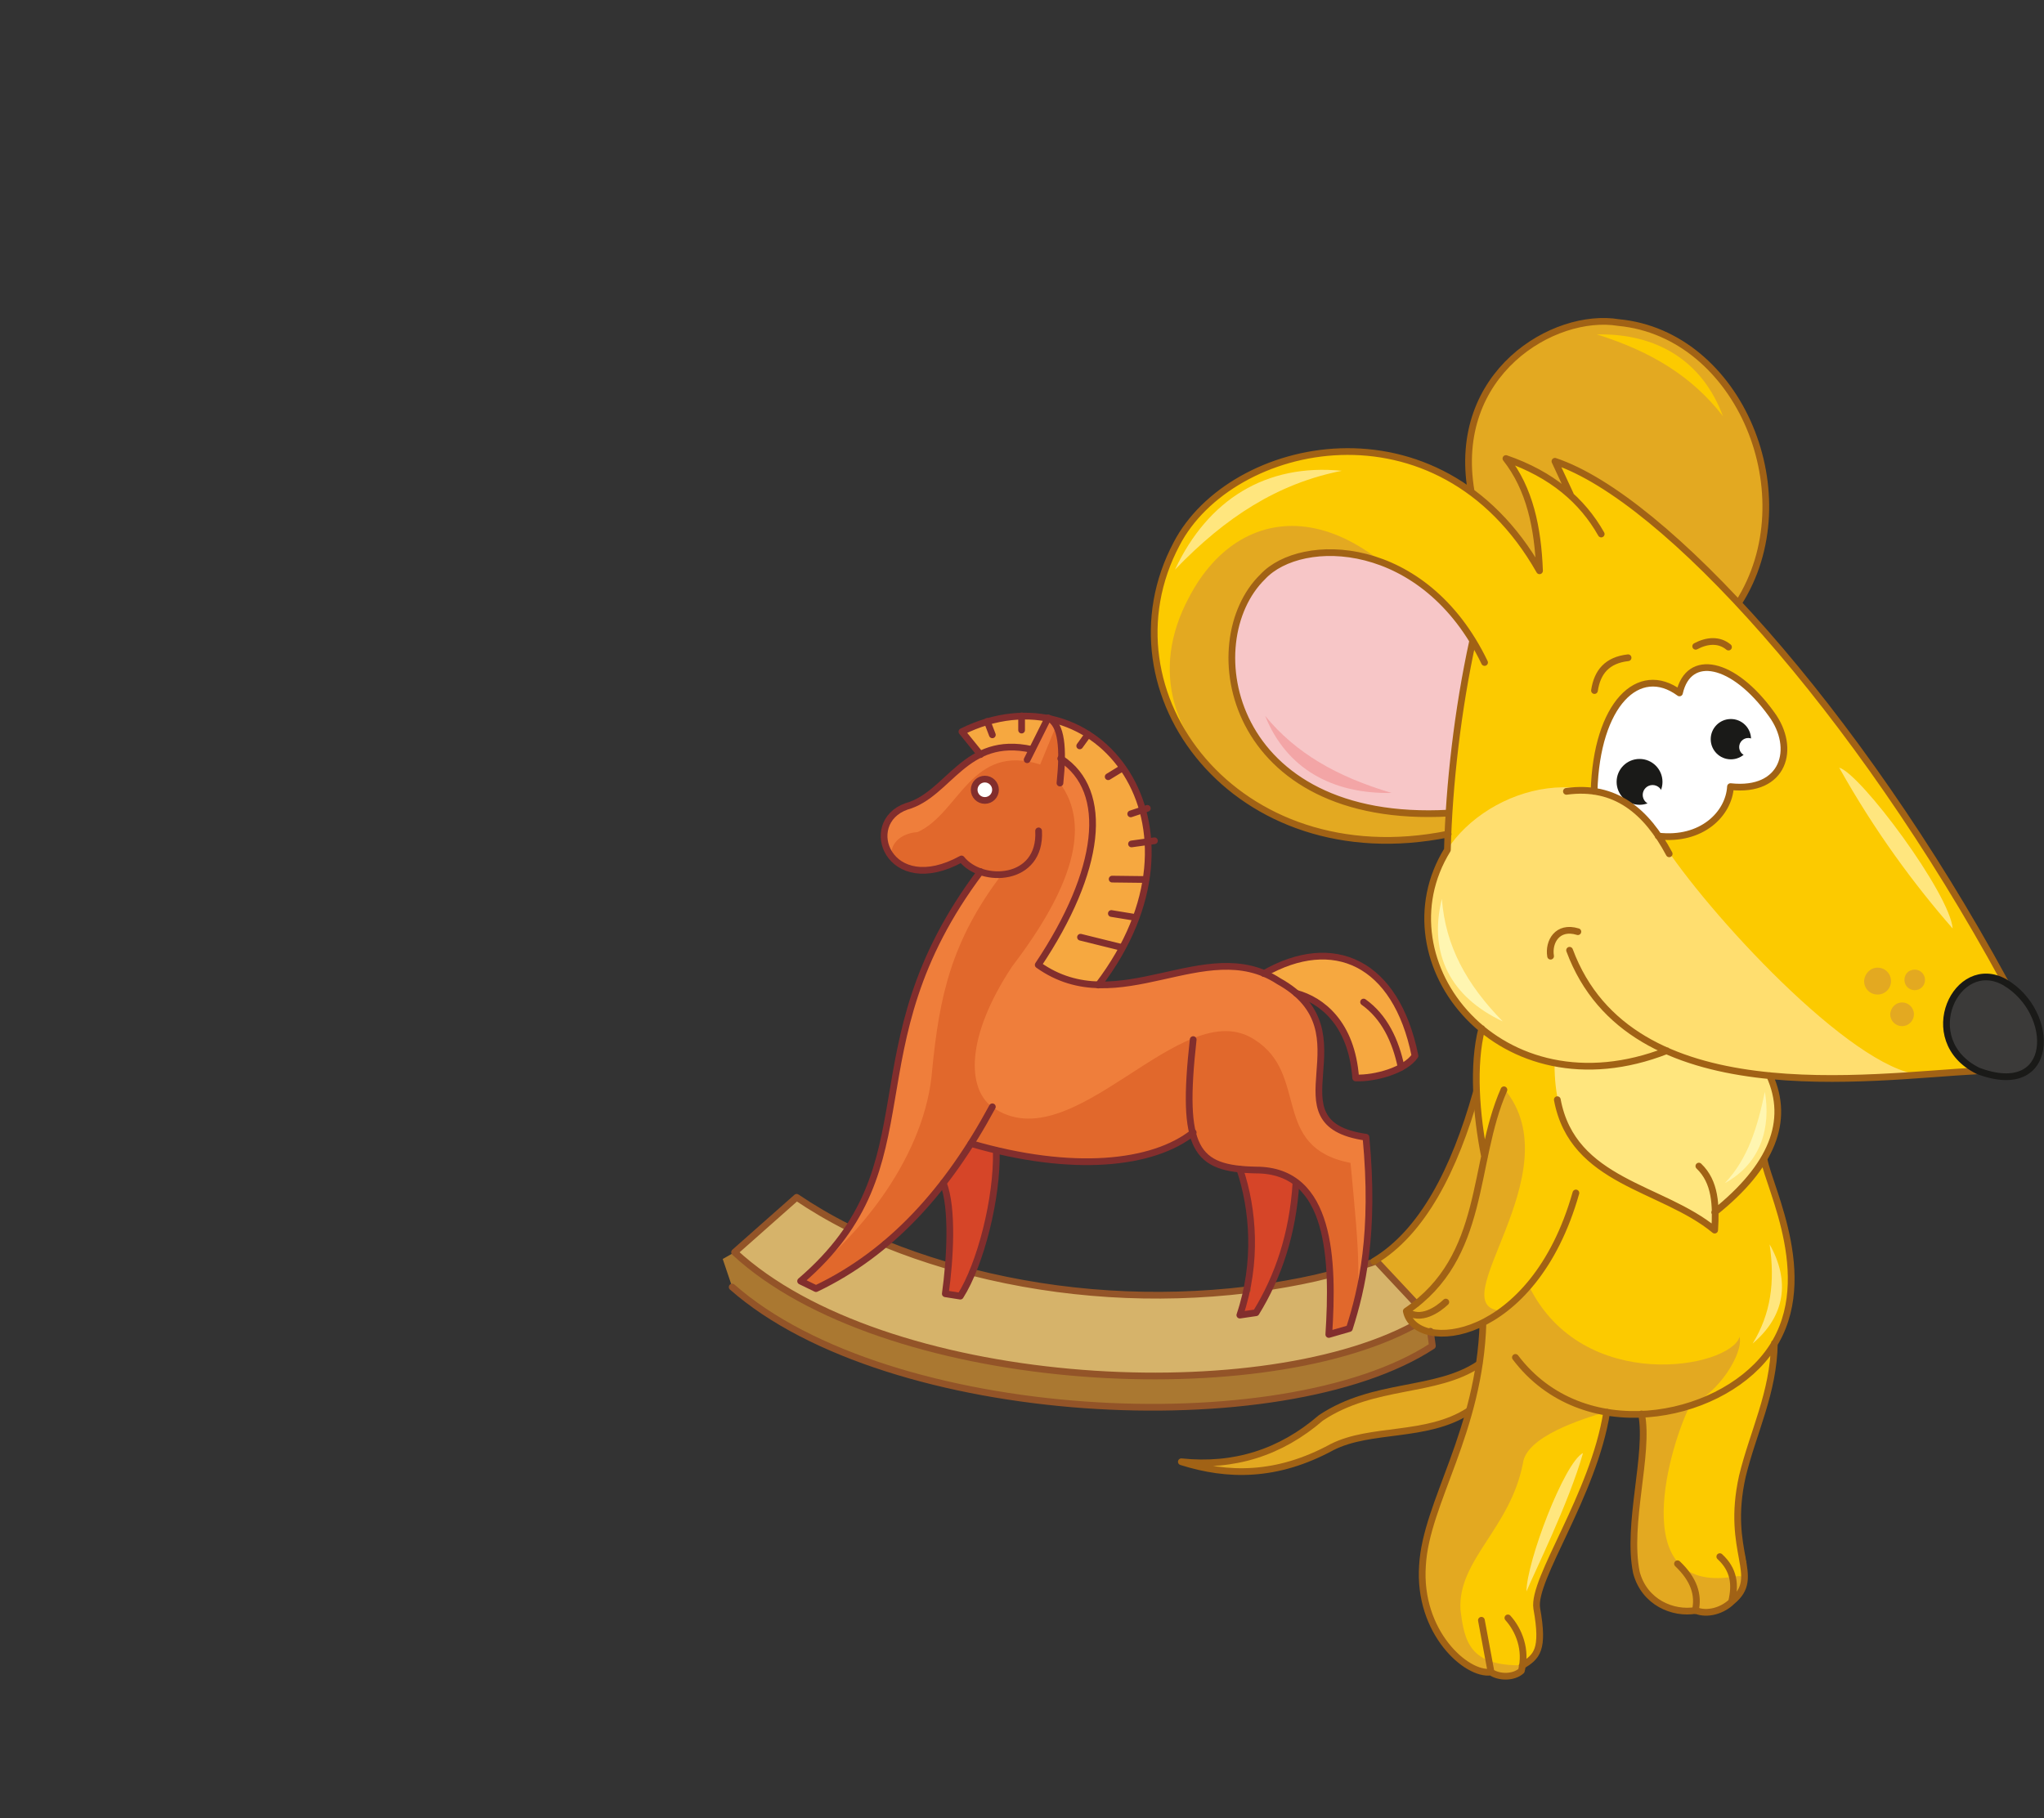 <?xml version="1.0" encoding="utf-8"?>
<!-- Generator: Adobe Illustrator 21.1.0, SVG Export Plug-In . SVG Version: 6.00 Build 0)  -->
<svg version="1.1" id="Layer_1" xmlns="http://www.w3.org/2000/svg" xmlns:xlink="http://www.w3.org/1999/xlink" x="0px" y="0px"
	 viewBox="0 0 517 460" style="enable-background:new 0 0 517 460;" xml:space="preserve">
<rect x="0" y="0" width="517" height="460" fill="#333333" stroke="none"/>
<style type="text/css">
	.st0{fill-rule:evenodd;clip-rule:evenodd;fill:#F6A840;}
	.st1{fill-rule:evenodd;clip-rule:evenodd;fill:#AA7831;}
	.st2{fill-rule:evenodd;clip-rule:evenodd;fill:#FFE67E;}
	.st3{fill-rule:evenodd;clip-rule:evenodd;fill:#D6B36A;}
	.st4{fill-rule:evenodd;clip-rule:evenodd;fill:#FCCA00;}
	.st5{fill-rule:evenodd;clip-rule:evenodd;fill:#E3A921;}
	.st6{fill-rule:evenodd;clip-rule:evenodd;fill:#F7C6C7;}
	.st7{fill-rule:evenodd;clip-rule:evenodd;fill:#FFFFFF;}
	.st8{fill-rule:evenodd;clip-rule:evenodd;fill:#D64528;}
	.st9{fill-rule:evenodd;clip-rule:evenodd;fill:#EF7E3B;}
	.st10{fill-rule:evenodd;clip-rule:evenodd;fill:#E1682C;}
	.st11{fill:none;stroke:#935428;stroke-width:1.7;stroke-linecap:round;stroke-linejoin:round;stroke-miterlimit:22.926;}
	.st12{fill:none;stroke:#822E2D;stroke-width:1.7;stroke-linecap:round;stroke-linejoin:round;stroke-miterlimit:22.926;}
	.st13{fill-rule:evenodd;clip-rule:evenodd;fill:#FFDE6F;}
	.st14{fill-rule:evenodd;clip-rule:evenodd;fill:#1A1A18;}
	.st15{fill:none;stroke:#A16215;stroke-width:1.7;stroke-linecap:round;stroke-linejoin:round;stroke-miterlimit:22.926;}
	.st16{fill-rule:evenodd;clip-rule:evenodd;fill:#F3A5A6;}
	.st17{fill-rule:evenodd;clip-rule:evenodd;fill:#3B3A39;}
	.st18{fill:none;stroke:#1A1A18;stroke-width:1.7;stroke-linecap:round;stroke-linejoin:round;stroke-miterlimit:22.926;}
	.st19{fill-rule:evenodd;clip-rule:evenodd;fill:#FFF6B1;}
</style>
<path class="st0" d="M327.9,251.3l-8.1-5c17.5-10,33.4-3,38.2,20.8c-2.4,3.6-10,5.8-15,5.6C341.9,258.8,334.2,253,327.9,251.3z"/>
<path class="st0" d="M277.7,249.1l-7.4-1.2l-7.6-3.8l-14.7-53.3l-4.7-5.8C277.2,168.2,308.6,208.7,277.7,249.1z"/>
<path class="st1" d="M361.8,336.8l-4.2-1.5l-171.8-18.5l-3,1.7l2.4,7.1c39.5,34.8,139.2,39.7,177.1,14.9L361.8,336.8z"/>
<path class="st2" d="M433.8,306.7l-0.1,4.6c-31-1.3-44.5-18.3-48.1-44.3l42.2-8.9l19.9,14C452.8,283.6,448.2,295.1,433.8,306.7z"/>
<path class="st3" d="M201.5,302.9c36.7,25.1,100.5,32,146.6,16.1l13.2,14.1c-37.9,24.3-137.1,19.3-175.5-16.3L201.5,302.9z"/>
<path class="st4" d="M385.1,421.3c5-2,5.2-9.4,3.7-14.5c-0.7-12.6,13.4-21.2,17.7-49.7l8.8,0.5c4.5,16.6-13.4,49,13.6,49.7
	c9.3,1.8,16.3-5.7,11.1-17.5c-3.6-17.3,9.3-32.3,8.9-50c6.7-9.4,5.9-25-2.5-46.8c-3.7,5.8-7.9,10.3-12.5,13.5l-0.1,4.6
	c-13.5-14-40.7-9.8-40.6-42l-18.2-9.4c-2.1,8.9-1.3,20.3,0.6,32.7c-3,13.4-4.3,28-19.8,39.1c2.3,5.6,8.8,6.6,19.4,2.9
	c-0.8,27.6-14.4,45.5-15.3,61.4c-1.2,17,11.2,27.9,17.3,27C379.1,424.2,383.7,426,385.1,421.3z"/>
<path class="st5" d="M385.1,421.3c-13.4,0.2-14.7-6-15.7-14.1c-0.7-12.6,12.6-20.5,15.8-37c0.8-6.7,14.5-11.1,21.3-13.1l8.8,0.5
	c4.5,16.6-13.4,49,13.6,49.7c9.3,1.8,17.3-10.1,9.5-8.4c-27.5,4.3-15.8-33.9-10.9-43.4c7.1-2.9,13.5-13.1,12.5-17.3
	c-2.4,7.9-39.7,14.8-53.3-12.9l-6.8,6.3c-16.2-0.7,18.3-34.8,0.6-56.1c-2.1,8.9-2.1,5.7-4.9,16.9c-3,13.4-4.3,28-19.8,39.1
	c2.3,5.6,8.8,6.6,19.4,2.9c-0.8,27.6-14.4,45.5-15.3,61.4c-1.2,17,11.2,27.9,17.3,27C379.1,424.2,383.7,426,385.1,421.3z"/>
<path class="st5" d="M347.6,319.2l10.7,10.6l19-16.6l-1.8-20.6l-2-16.2C368,296,359.9,311.8,347.6,319.2z M371.6,357l2.6-12
	c-11,7.4-26.5,4.6-40,13.6c-10.2,8.8-22,12.5-35.3,11.1c11.7,3.7,24.1,3.9,38.1-3.7C346.8,361.1,360.9,363.8,371.6,357z"/>
<path class="st5" d="M439.5,152.7l-50.2-8.3l-17.4-20c-5.1-29.9,20.9-45.4,37.3-42.7C440,84.6,456.8,125.6,439.5,152.7z"/>
<path class="st4" d="M397.2,125.1l-3.9-8.4c35.2,16.1,73.1,60,113.8,131.6l-6.8,22.4l-18.2,1.4l-116-57.3l0.1-4.1
	c-53.8,10.9-88.6-35.9-68.7-73.4c13.7-26.4,66.3-38.1,91.8,6.8c-0.4-10.9-2.5-20.8-8.5-28.4l10.4,4.8L397.2,125.1z"/>
<path class="st5" d="M366.3,211c-39.5,8.5-85.6-22.3-65.6-59.8c13.7-26.4,44.9-26.9,70.5,18l-2.3,14.7L366.3,211z"/>
<path class="st6" d="M366.5,205.7c1-14.4,3-29,6-43.5c-14.5-25.3-43.3-26.8-53.1-16.3C302.4,162.5,310.7,208.8,366.5,205.7z"/>
<path class="st7" d="M419.5,211.4l-16.3-11.2c0.6-22.1,11.3-32.5,21.6-24.9c2.3-10.2,13.6-8.1,23.3,5.4c6.3,8.6,3.2,19.8-10.4,18.3
	C437.3,205.8,430.4,212.8,419.5,211.4z"/>
<path class="st8" d="M252,291.1l-6.5-1.8l-7,10c2.5,6.4,1.7,19.4,0.5,28l3.8,0.6C247.8,317.9,253.2,302.9,252,291.1z"/>
<path class="st8" d="M327.9,299.1l-6.8-2.8l-7.4-0.5c4.3,7.3,3.6,29.5,0,36.9l4.1-0.6C322.7,322,328.2,310.6,327.9,299.1z"/>
<path class="st9" d="M301.7,286.5c-13.3,9.3-32.1,10.2-56.2,2.8c-11.2,17.5-24.2,29.8-39.3,36.8l-3.9-1.9
	c15.7-11.7,22.3-29.5,23.9-50.9c1.8-18.2,8.7-35.8,21.7-52.8l-4.7-3.2c-20,9.4-24-10.3-13.9-13.3c10.6-4.8,14.4-17.3,31.7-14.4l4-8
	c2.4,2.9,3.2,6.3,3.4,10.3c12.6,8.2,10.2,28.4-5.7,52.2c20.3,14.5,42.3-8,60.8,4.1c23.6,13.1-3.2,35.9,22.1,39.5
	c2.3,24.2-1,38.4-4.2,48.4l-5.2,1.5c1.2-18.6,0.7-41.6-18.4-41.6C302.4,295.7,303.5,290.9,301.7,286.5z"/>
<path class="st10" d="M301.7,286.5c-13.3,9.3-32.1,10.2-56.2,2.8c-11.2,17.5-24.2,29.8-39.3,36.8l-3.9-1.9
	c15.7-11.7,31.9-32.3,33.5-53.7c1.8-18.2,4.7-32.3,17.6-49.3l-5.5-0.7l-4.7-3.2c-20,9.4-22.1-6-11.1-6.8c10.6-4.8,13.5-22.6,31-17.1
	l4-9.7c2.4,2.9,1.1,4.1,1.3,8.1l-0.4,6.2c8.3,11.1,2.8,27.1-12,46.5c-11.9,18-11.3,30.9-5.1,35.5c20.3,14.5,47.9-29.1,66.4-17
	c14,8.8,3.9,27.2,24.3,31.2c2.3,24.2,3,31.9-0.2,41.9l-5.2,1.5c1.2-18.6,0.7-41.6-18.4-41.6C302.4,295.7,303.5,290.9,301.7,286.5z"
	/>
<path class="st11" d="M357.6,335.3c-40.3,21.7-134.5,16-171.8-18.5l15.7-13.9c4,2.7,8.4,5.3,13,7.6 M345.2,320c1-0.3,2-0.6,2.9-1
	l10.1,10.8 M321.8,325.4c4.9-0.8,9.7-1.7,14.3-2.9 M246,321.9c22.5,5.7,46.2,7.2,69.5,4.4 M223.9,314.7c5.2,2.1,9.8,3.7,15.5,5.4"/>
<path class="st11" d="M185.2,325.6c39.5,34.8,139.2,39.7,177.1,14.9l-0.5-3.7"/>
<path class="st12" d="M261,189.6c-17-3.8-20.9,11.4-31.7,14.4c-11.7,4.1-4.5,23.4,13.9,13.3c5.1,6.4,20.2,5.8,19.5-7.1"/>
<path class="st12" d="M259.8,192.2l5.3-10.6c3.5,1.6,3.9,7.9,3,16.5"/>
<ellipse class="st7" cx="249.1" cy="199.8" rx="2.7" ry="2.7"/>
<ellipse class="st12" cx="249.1" cy="199.8" rx="2.7" ry="2.7"/>
<path class="st12" d="M268.3,191.9c12.6,8.2,10.2,28.4-5.7,52.2c20.3,14.5,42.3-8,60.8,4.1c23.6,13.1-3.2,35.9,22.1,39.5
	c2.3,24.2-1,38.4-4.2,48.4l-5.2,1.5c1.2-18.6,0.7-41.6-18.4-41.6c-15.4-0.3-19-5.2-15.9-33"/>
<path class="st12" d="M248,220.5c-33.9,45.1-10.9,73.9-45.5,103.6l3.9,1.9c19.1-9.1,33.4-25.2,44.6-46"/>
<path class="st12" d="M245.6,289.3c25.7,7.5,46,5.3,56.2-2.8"/>
<path class="st12" d="M238.6,299.3c2.5,6.4,1.7,19.4,0.5,28l3.8,0.6c5.1-8,9.4-24.8,9.1-36.8"/>
<path class="st12" d="M313.6,295.8c3.4,10.1,4.5,23.6,0,36.9l4.1-0.6c5.6-9.1,9.3-19.9,10.1-32.9"/>
<path class="st12" d="M248,190.9l-4.7-5.8c34.1-16.9,65.4,23.6,34.5,64.1"/>
<path class="st12" d="M319.7,246.3c17.5-10,33.4-3,38.2,20.8c-2.4,3.6-10,5.8-15,5.6c-1-13.9-8.7-19.7-15-21.4"/>
<path class="st12" d="M354.4,270c-1.4-6.8-4.3-12.8-9.5-16.5"/>
<line class="st12" x1="283.8" y1="239.7" x2="273.3" y2="237.1"/>
<line class="st12" x1="287.2" y1="232.1" x2="281.1" y2="231.1"/>
<line class="st12" x1="289.8" y1="222.5" x2="281.3" y2="222.4"/>
<line class="st12" x1="292" y1="212.7" x2="286.2" y2="213.5"/>
<line class="st12" x1="290.2" y1="204.5" x2="286" y2="205.9"/>
<line class="st12" x1="283.9" y1="194.3" x2="280.3" y2="196.5"/>
<line class="st12" x1="275.2" y1="185.8" x2="273.1" y2="188.7"/>
<line class="st12" x1="258.4" y1="181.1" x2="258.4" y2="184.7"/>
<line class="st12" x1="249.7" y1="182.5" x2="251" y2="185.9"/>
<path class="st13" d="M485.7,271.9c-21.6,2.1-45.9,1.6-64.2-6.1c-42.6,17.3-72.7-22.4-55.5-50.8c10.4-16.1,39.2-24.6,54.2-2.3
	C431.6,230.6,468.2,270.4,485.7,271.9z"/>
<path class="st5" d="M484.3,245.3c1.5,0,2.6,1.2,2.6,2.6c0,1.5-1.2,2.6-2.6,2.6c-1.5,0-2.6-1.2-2.6-2.6
	C481.7,246.4,482.8,245.3,484.3,245.3z M481.1,253.6c1.6,0,3,1.3,3,3c0,1.6-1.3,3-3,3c-1.6,0-3-1.3-3-3
	C478.2,254.9,479.5,253.6,481.1,253.6z M474.9,244.8c1.9,0,3.4,1.5,3.4,3.4c0,1.9-1.5,3.4-3.4,3.4c-1.9,0-3.4-1.5-3.4-3.4
	C471.6,246.3,473.1,244.8,474.9,244.8z"/>
<circle class="st14" cx="414.7" cy="197.8" r="5.8"/>
<circle class="st7" cx="418" cy="201.1" r="2.5"/>
<circle class="st14" cx="437.8" cy="187" r="5.1"/>
<path class="st15" d="M374.1,345.1c-11,7.4-26.5,4.6-40,13.6c-10.2,8.8-22,12.5-35.3,11.1c11.7,3.7,24.1,3.9,38.1-3.7
	c9.8-5,23.9-2.3,34.5-9.1 M373.4,276.4c-5.5,19.5-13.6,35.4-25.9,42.7"/>
<path class="st15" d="M415.2,357.7c2,10.1-3.8,27.8-1.3,40.1c2,7.6,9.3,10.6,15,9.6c2.9,1.2,6.8,0.1,9.2-2.3
	c7.7-6.3-1.7-12.3,2.6-31.6c2.7-11.2,7.9-21.1,8.1-33.7 M383.3,343.4c17,22.5,51,15.9,63.7-0.8c13.5-17.6,0.4-42.1-0.8-49.3
	 M429.7,295c4.2,4,4.4,9.9,4,16.2c-13.3-11-35.9-12-39.8-33 M447.6,272.1c5.2,11.5,0.6,23-13.9,34.6 M500.3,270.9
	c-27.5,1.4-87.9,11-103.3-30.5 M403.3,174.7c0.7-4.7,3.2-7.7,8.5-8.3 M428.9,163.5c2.8-1.5,5.9-1.8,8.3,0.2 M403.2,200.2
	c0.6-22.1,11.3-32.5,21.6-24.9c2.3-10.2,13.6-8.1,23.3,5.4c6.3,8.6,3.2,19.8-10.4,18.3c-0.4,6.9-7.3,13.8-18.3,12.5 M421.6,265.8
	c-42.1,16.5-73-22.4-55.5-50.8c0.4-16.3,2.6-35.5,6.4-52.9 M366.3,211c-53.8,10.9-88.6-35.9-68.7-73.4c13.7-26.4,66.3-38.1,91.8,6.8
	c-0.4-10.9-2.5-20.8-8.5-28.4c11.6,4,19.3,10.6,24.1,19.1 M397.2,125.1l-3.9-8.4c27.6,9.2,76.4,62.8,113.8,131.6 M372.1,124.3
	C367,94.4,393,78.9,409.4,81.6c30.7,2.9,47.6,44,30.3,71 M396.2,200.2c12.4-1.7,20.3,5.1,26,15.8 M392.2,241.9
	c-0.6-3.6,1.7-7.8,6.9-6.2 M374.7,409.9l2.4,12.9 M375.1,334.6c-0.8,27.6-14.4,45.5-15.3,61.4c-1.2,17,11.2,27.9,17.3,27
	c2,1.4,5.7,1.5,7.7-0.3c1.4-5.3-0.6-10.3-3.4-13.4 M435,393.8c3.6,3.3,4,7.1,3,11.3 M424.3,395.6c4.2,4,5.4,7.9,4.5,11.9
	 M374.8,260.2c-2.4,9.2-1.4,22,0.7,32.4 M355.7,331.7c2.2,10.9,32.1,8.3,42.9-29.9 M380.4,275.7c-8.2,18.7-4.3,42.2-24.7,56
	c3.6,2.7,8-0.4,10-2.3 M375.5,167.6c-15.2-31.6-46.3-32.2-56.1-21.7c-16.9,16.5-8.7,62.9,47.1,59.8 M406.4,357.2
	c-3.3,21-18.9,42.3-17.7,49.7c1.9,10.6,0,12.2-3.7,14.5"/>
<path class="st4" d="M435.8,105.3c-7.8-10.1-18.2-16.4-31.9-20.7C419.1,84.3,430.6,91.3,435.8,105.3z"/>
<path class="st16" d="M320,181.1c7.8,9.5,18.2,15.4,32,19.5C336.8,200.9,325.3,194.3,320,181.1z"/>
<path class="st17" d="M500.3,270.9c-15.7-7.8-5.4-29.3,6.8-22.4C520.2,256.2,519.9,278.3,500.3,270.9z"/>
<path class="st18" d="M500.3,270.9c-15.7-7.8-5.4-29.3,6.8-22.4C520.2,256.2,519.9,278.3,500.3,270.9z"/>
<circle class="st7" cx="442.2" cy="189" r="2.3"/>
<path class="st2" d="M443.3,339.9c4.6-7.5,5.7-15.5,4.3-25.1C452.8,324,451.6,332.9,443.3,339.9z M465.2,194.2
	c5.5,1.6,28,31.9,28.7,40.7C484.2,223.8,474.2,210.3,465.2,194.2z M339.4,119.1c-16.2,3.2-29.4,11.7-42.2,25
	C305.5,126.4,320.2,117.2,339.4,119.1z M386.1,402.6c0-7.4,9.6-32.7,14.3-35C396.8,380.3,387.9,398.2,386.1,402.6z"/>
<path class="st19" d="M364.7,227.4c0.9,11.9,6.2,21.6,15.4,31C367.1,252.3,361.2,241.5,364.7,227.4z M436.3,299.3
	c5.9-6.3,8.2-14.1,10.1-23.1C447.9,285,445.6,294.2,436.3,299.3z"/>
</svg>
